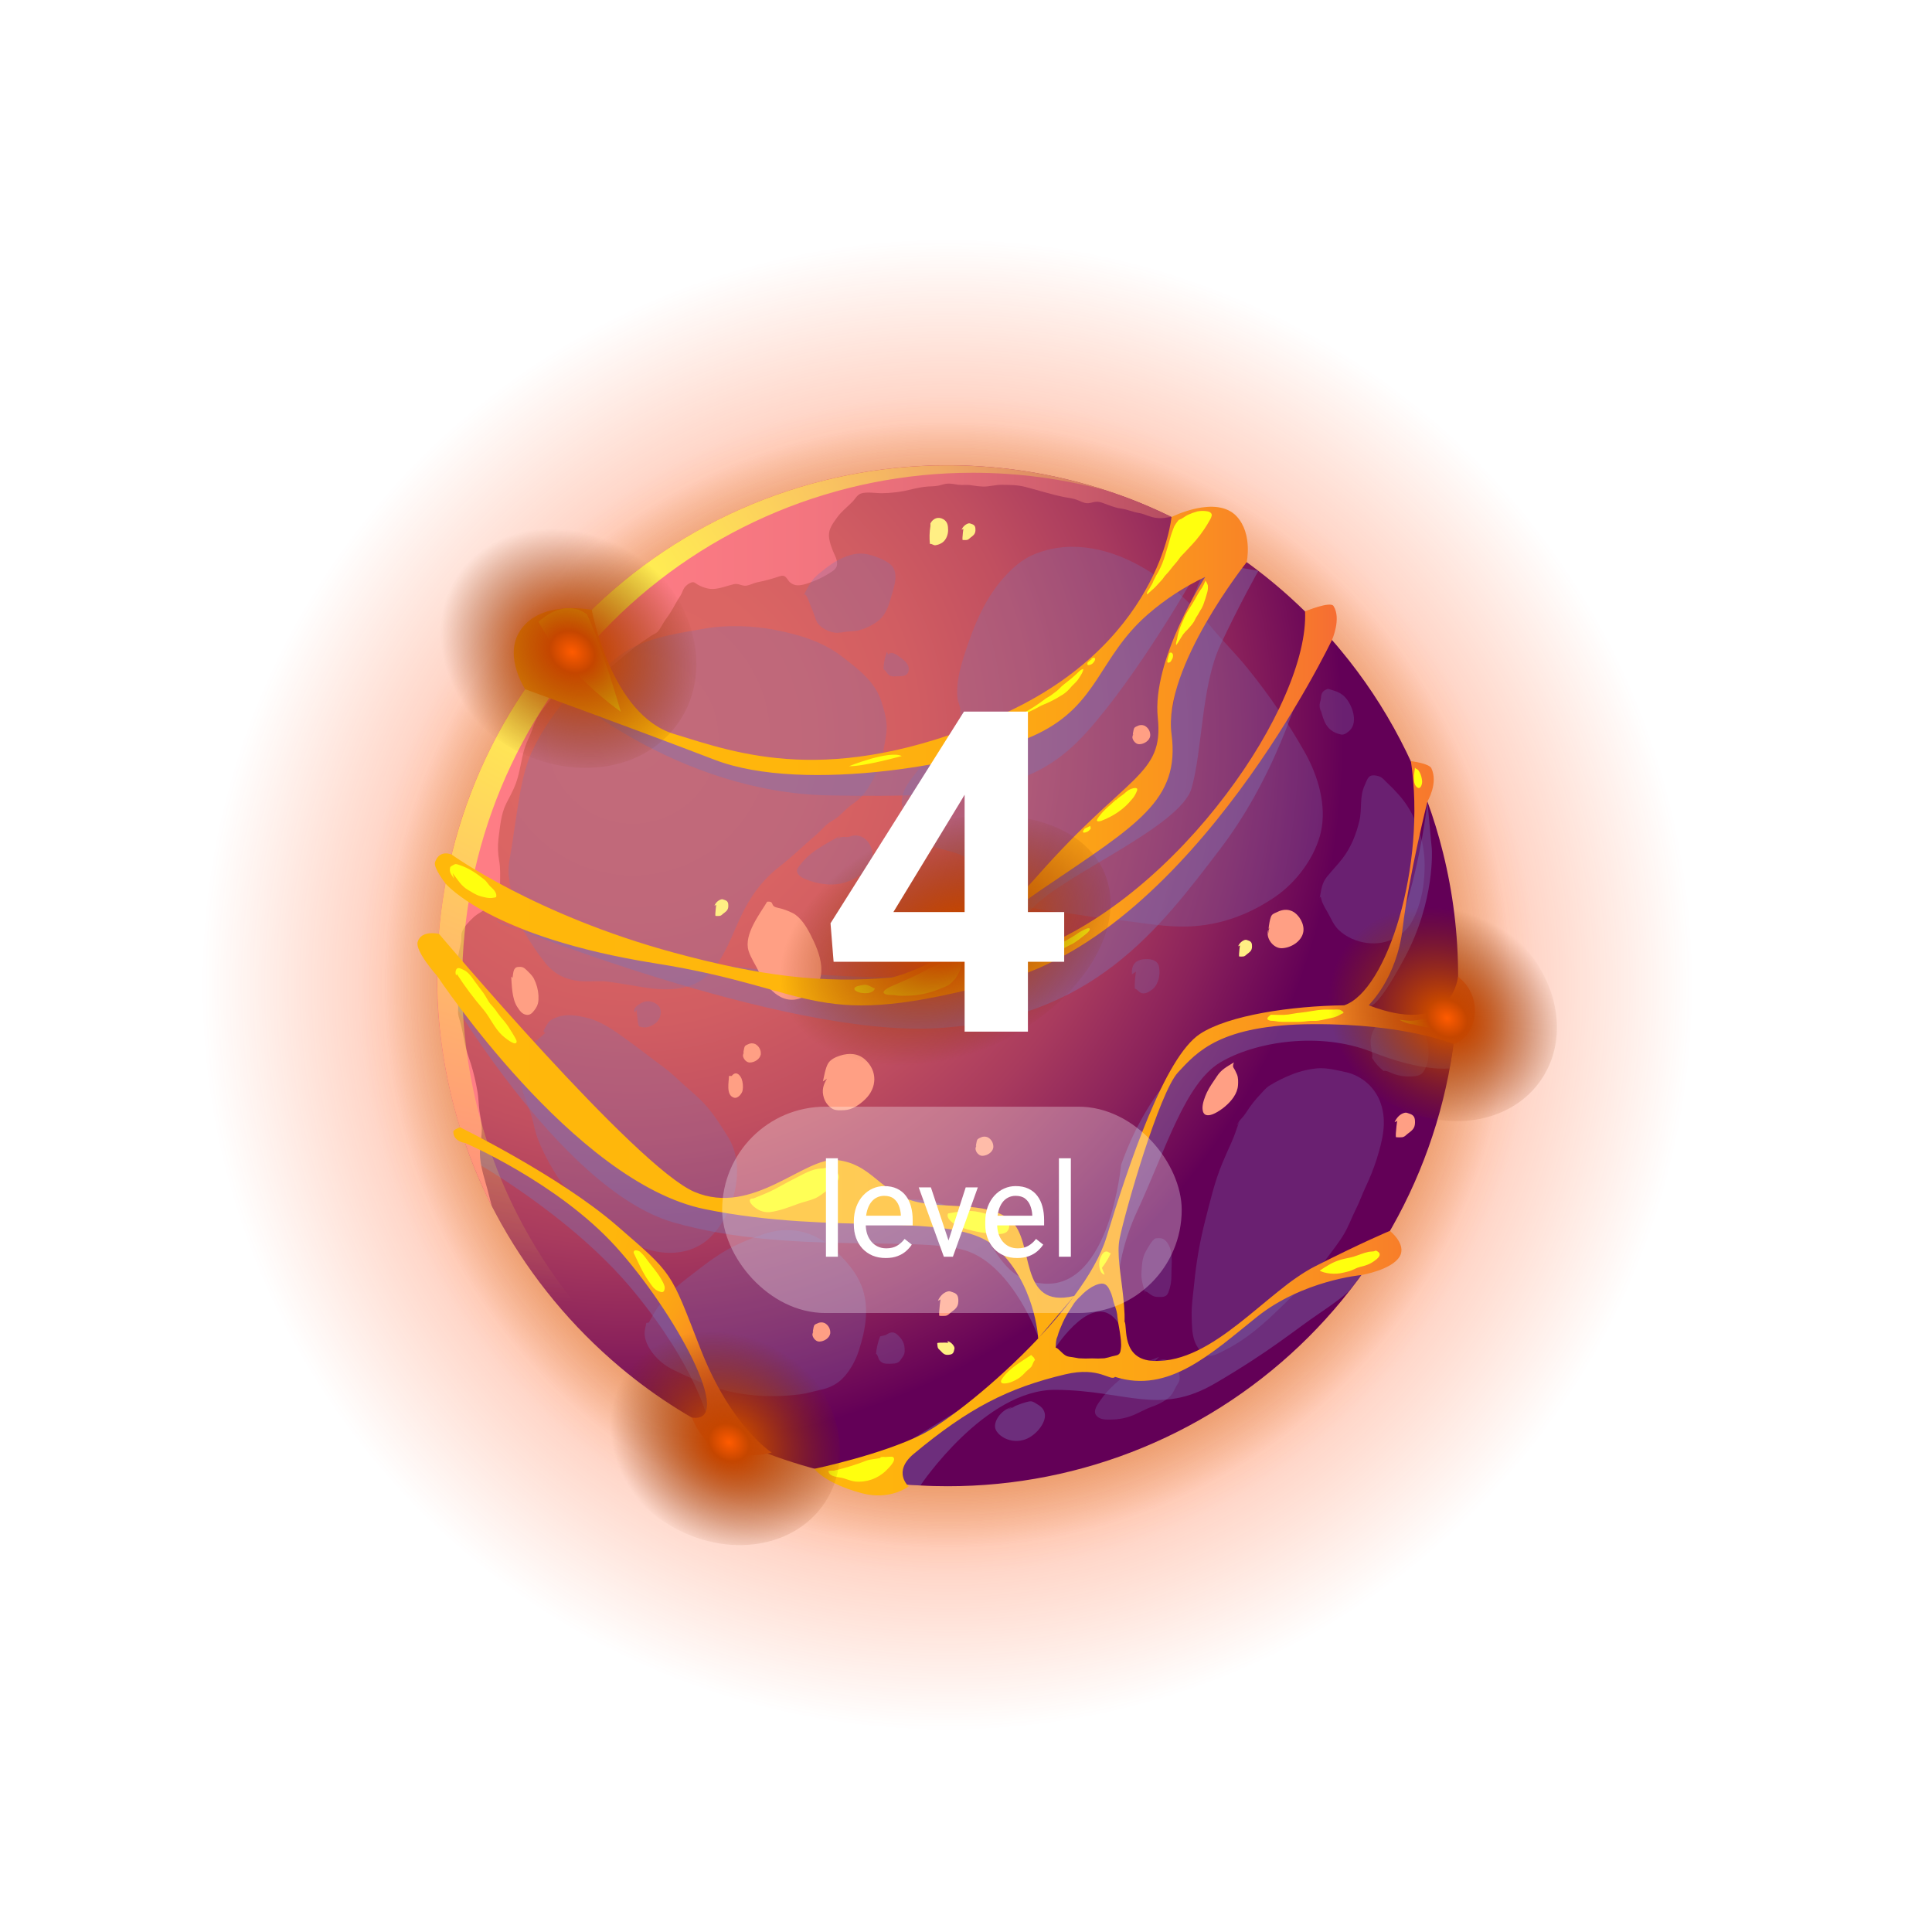 <svg width="206" height="206" viewBox="0 0 206 206" fill="none" xmlns="http://www.w3.org/2000/svg">
<g clip-path="url(#clip0_1_3449)">
<path style="mix-blend-mode:screen" d="M181.13 105C181.13 60.747 145.255 24.872 101.002 24.872C56.748 24.872 20.874 60.747 20.874 105C20.874 149.253 56.748 185.128 101.002 185.128C145.255 185.128 181.13 149.253 181.13 105Z" fill="url(#paint0_radial_1_3449)"/>
<path style="mix-blend-mode:screen" d="M145.5 149.5C170.077 124.923 170.077 85.077 145.5 60.5C120.923 35.923 81.077 35.923 56.5 60.5C31.923 85.077 31.923 124.923 56.5 149.5C81.077 174.077 120.923 174.077 145.5 149.5Z" fill="url(#paint1_radial_1_3449)"/>
<path style="mix-blend-mode:screen" d="M143.466 147.465C166.918 124.012 166.918 85.988 143.466 62.535C120.013 39.082 81.989 39.082 58.536 62.535C35.083 85.988 35.083 124.012 58.536 147.465C81.989 170.918 120.013 170.918 143.466 147.465Z" fill="url(#paint2_radial_1_3449)"/>
<path fill-rule="evenodd" clip-rule="evenodd" d="M155.47 104.045C155.476 111.195 154.073 118.276 151.339 124.882C148.605 131.489 144.596 137.491 139.539 142.547C134.483 147.602 128.48 151.61 121.873 154.342C115.266 157.075 108.185 158.477 101.035 158.469C100.07 158.469 99.093 158.446 98.139 158.388H98.128C96.703 158.32 95.29 158.182 93.9 158.008C83.653 156.667 74.004 152.417 66.097 145.762C60.997 141.469 56.712 136.291 53.447 130.478C53.114 129.881 52.791 129.272 52.471 128.662C52.471 128.64 52.46 128.629 52.447 128.605C52.115 127.951 51.809 127.295 51.505 126.63H51.494C50.542 124.541 49.728 122.392 49.058 120.196C48.549 118.595 48.123 116.969 47.782 115.325C47.773 115.311 47.769 115.295 47.771 115.279C47.528 114.117 47.322 112.946 47.161 111.769C46.791 109.212 46.606 106.632 46.609 104.048C46.609 102.544 46.667 101.038 46.805 99.569C46.874 98.626 46.978 97.696 47.104 96.764C47.792 91.509 49.259 86.386 51.458 81.564C55.782 72.042 62.757 63.966 71.548 58.3C80.339 52.634 90.575 49.618 101.033 49.613C101.608 49.613 102.182 49.624 102.745 49.637C103.353 49.659 103.963 49.682 104.572 49.728C107.65 49.928 110.706 50.389 113.706 51.106C115.429 51.521 117.118 52.003 118.773 52.577C119.89 52.957 121.006 53.375 122.093 53.841C122.908 54.186 123.701 54.543 124.486 54.921C124.623 54.99 124.762 55.047 124.899 55.117C130.154 57.686 134.96 61.084 139.135 65.181C139.732 65.755 140.306 66.352 140.88 66.962C141.26 67.375 141.638 67.801 142.007 68.225C142.645 68.938 143.248 69.685 143.845 70.432C148.6 76.476 152.015 83.463 153.864 90.928C154.931 95.219 155.471 99.624 155.47 104.045Z" fill="url(#paint3_radial_1_3449)"/>
<g style="mix-blend-mode:multiply" opacity="0.4">
<path fill-rule="evenodd" clip-rule="evenodd" d="M46.604 104.045C46.604 104.045 59.439 126.82 71.848 130.352C84.257 133.884 98.426 131.639 103.27 133.444C108.113 135.248 110.747 142.648 110.747 142.648L112.552 143.682C112.552 143.682 116.692 137.254 119.227 141.051C119.227 141.051 118.217 135.669 121.263 129.117C124.308 122.565 126.344 115.527 130.116 113.278C133.887 111.028 140.792 109.983 146.264 112.161C151.737 114.339 154.572 113.916 154.572 113.916L154.98 111.338L155.39 109.064C155.39 109.064 150.152 109.897 145.939 107.203C145.939 107.203 146.516 108.209 149.781 102.113C153.045 96.017 152.668 90.518 152.668 90.518L152.199 85.454C152.199 85.454 150.444 103.019 143.038 108.117C143.038 108.117 126.521 104.698 119.537 124.194C119.537 124.194 118.342 137.233 111.421 136.871C104.5 136.509 106.895 127.981 96.88 127.893C86.866 127.806 80.79 131.923 70.875 126.269C60.959 120.615 46.604 104.045 46.604 104.045Z" fill="#7D72B3"/>
</g>
<g style="mix-blend-mode:multiply" opacity="0.4">
<path fill-rule="evenodd" clip-rule="evenodd" d="M98.138 158.387C98.138 158.387 104.998 148.135 112.554 148.191C120.109 148.247 123.586 150.988 129.537 147.514C135.488 144.041 137.96 141.87 140.705 140.016C143.449 138.162 143.911 137.573 143.911 137.573L145.149 135.936C145.149 135.936 140.977 133.912 137.3 136.886C133.623 139.86 126.978 146.591 121.695 146.557C116.413 146.524 116.678 143.488 110.749 145.868C104.821 148.248 92.338 156.662 92.338 156.662C92.338 156.662 94.599 158.314 98.138 158.387Z" fill="#7D72B3"/>
</g>
<g style="mix-blend-mode:multiply" opacity="0.4">
<path fill-rule="evenodd" clip-rule="evenodd" d="M49.601 121.873L50.255 123.669C50.255 123.669 60.867 129.527 67.57 137.683C74.272 145.839 75.464 151.362 75.464 151.362C75.464 151.362 76.656 146.503 70.88 137.362C65.105 128.222 52.67 123.213 49.601 121.873Z" fill="#7D72B3"/>
</g>
<path fill-rule="evenodd" clip-rule="evenodd" d="M124.904 55.117C124.724 55.133 124.545 55.158 124.367 55.192C123.8 55.297 123.216 55.258 122.668 55.079C122.234 54.956 121.921 54.778 121.458 54.701C120.798 54.597 120.182 54.315 119.523 54.222C118.824 54.128 118.221 53.855 117.559 53.619C117.041 53.429 116.762 53.496 116.267 53.619C115.772 53.742 115.417 53.543 114.973 53.354C114.472 53.137 113.973 53.099 113.443 52.995C112.065 52.713 110.696 52.268 109.327 51.919C108.477 51.702 107.693 51.702 106.825 51.692C106.146 51.684 105.531 51.882 104.852 51.882C104.418 51.867 103.985 51.819 103.558 51.74C103.095 51.655 102.623 51.749 102.16 51.684C101.471 51.579 101.103 51.475 100.405 51.692C99.885 51.863 99.48 51.843 98.96 51.872C98.354 51.925 97.754 52.029 97.167 52.183C96.126 52.445 95.057 52.582 93.984 52.59C93.346 52.59 92.398 52.41 91.785 52.627C91.388 52.769 91.19 53.193 90.916 53.477C90.388 54.025 89.735 54.516 89.292 55.13C88.848 55.744 88.347 56.376 88.386 57.15C88.424 57.82 88.735 58.603 89.024 59.224C89.325 59.875 89.429 60.47 88.759 60.904C87.906 61.488 86.97 61.94 85.983 62.246C85.345 62.434 84.766 62.547 84.228 62.086C84.03 61.917 83.909 61.585 83.662 61.448C83.414 61.311 83.143 61.448 82.864 61.532C82.199 61.752 81.521 61.932 80.835 62.07C80.409 62.137 80.037 62.364 79.625 62.439C79.126 62.533 78.767 62.164 78.247 62.287C77.521 62.458 76.793 62.766 76.039 62.798C75.499 62.826 74.82 62.59 74.367 62.319C74.102 62.167 74.036 62.017 73.728 62.102C73.433 62.211 73.174 62.4 72.982 62.649C72.803 62.904 72.736 63.235 72.558 63.5C72.368 63.791 72.189 64.076 72.018 64.387C71.706 64.984 71.346 65.555 70.943 66.095C70.659 66.473 70.464 66.982 70.145 67.332C69.986 67.522 69.635 67.651 69.427 67.794C68.861 68.192 68.266 68.551 67.719 68.975C66.661 69.806 65.66 70.722 64.584 71.528C63.762 72.142 62.61 72.501 61.675 72.887C61.09 73.123 60.487 73.294 59.901 73.538C59.711 73.615 59.362 73.697 59.202 73.841C58.995 74.02 58.883 74.35 58.692 74.596C58.183 75.219 57.644 75.842 57.256 76.56C57.037 76.972 56.86 77.406 56.726 77.853C56.519 78.468 56.189 79.034 55.981 79.647C55.557 80.931 55.471 82.271 54.998 83.546C54.726 84.293 54.328 84.972 53.989 85.652C53.403 86.804 53.319 88.173 53.148 89.447C53.06 90.224 53.086 91.01 53.224 91.78C53.366 92.563 53.328 93.375 53.319 94.173C53.309 95.022 52.771 95.853 52.232 96.496C51.742 97.091 50.996 97.317 50.448 97.846C49.986 98.299 49.429 98.817 49.231 99.46C49.145 99.743 49.221 100.065 49.174 100.366C49.051 101.036 48.882 101.67 48.786 102.349C48.694 103.174 48.653 104.003 48.665 104.832C48.665 105.256 48.636 105.692 48.655 106.116C48.674 106.541 48.824 106.899 48.853 107.306C48.872 107.589 48.815 107.873 48.853 108.155C48.909 108.474 49.032 108.808 49.108 109.112C49.296 109.867 49.438 110.604 49.587 111.359C49.718 112.057 49.992 112.747 50.209 113.433C50.498 114.364 50.726 115.314 50.889 116.276C51.031 116.992 51.021 117.739 51.125 118.466C51.209 119.05 51.342 119.645 51.37 120.231C51.399 121.118 51.182 122.006 51.173 122.903C51.163 124.414 51.768 125.925 52.117 127.378C52.221 127.783 52.325 128.2 52.436 128.605C48.242 120.304 46.245 111.068 46.634 101.776C47.024 92.484 49.787 83.447 54.66 75.526C59.533 67.605 66.355 61.065 74.473 56.529C82.592 51.992 91.737 49.612 101.037 49.613C102.227 49.613 103.398 49.65 104.568 49.726C111.635 50.17 118.545 52.002 124.904 55.117Z" fill="url(#paint4_linear_1_3449)"/>
<g style="mix-blend-mode:multiply" opacity="0.4">
<path fill-rule="evenodd" clip-rule="evenodd" d="M59.917 73.539C59.917 73.539 72.17 84.494 88.335 84.809C104.5 85.123 110.511 84.035 115.884 78.049C121.258 72.063 127.052 61.919 127.052 61.919C127.052 61.919 120.147 65.246 115.371 71.749C110.594 78.251 88.032 89.328 59.917 73.539Z" fill="#7D72B3"/>
</g>
<g opacity="0.7">
<g style="mix-blend-mode:multiply" opacity="0.4">
<path fill-rule="evenodd" clip-rule="evenodd" d="M60.894 73.852C59.291 75.75 57.893 77.68 56.815 79.932C55.857 81.929 55.506 84.155 55.16 86.313C54.956 87.59 54.774 88.885 54.581 90.171C54.41 91.31 54.08 92.513 54.276 93.666C54.544 95.23 54.624 96.955 55.374 98.381C56.137 99.868 57.041 101.279 58.072 102.594C59.114 103.915 60.372 104.509 62.06 104.627C62.973 104.691 63.881 104.55 64.796 104.67C66.063 104.837 67.333 105.069 68.597 105.271C71.141 105.68 74 105.699 75.829 103.612C77.312 101.919 78.014 99.809 78.959 97.794C79.964 95.646 81.231 93.866 83.107 92.408C84.492 91.335 85.706 90.129 87.037 88.998C87.639 88.484 88.005 87.929 88.691 87.545C89.377 87.16 89.726 86.747 90.315 86.208C90.843 85.721 91.486 85.393 91.957 84.837C92.707 83.954 93.308 82.763 93.712 81.69C94.134 80.562 94.34 79.365 94.509 78.18C94.669 77.018 94.323 75.852 93.962 74.745C93.273 72.637 91.475 71.315 89.782 70.007C87.686 68.389 85.218 67.671 82.638 67.163C80.293 66.702 77.469 66.608 75.112 67.026C72.619 67.467 70.056 67.824 67.734 68.904C66.036 69.694 65.01 70.79 63.64 71.951C62.943 72.543 62.097 72.95 61.467 73.617C60.594 74.544 59.777 75.546 60.894 73.852Z" fill="#7D72B3"/>
</g>
<g style="mix-blend-mode:multiply" opacity="0.4">
<path fill-rule="evenodd" clip-rule="evenodd" d="M85.566 63.691C85.904 63.101 86.289 62.256 86.758 61.697C87.028 61.411 87.323 61.149 87.638 60.914C88.548 60.151 89.543 59.505 90.698 59.173C91.341 58.989 92.021 58.976 92.67 59.136C93.318 59.296 94.492 59.746 94.99 60.22C95.915 61.102 95.309 62.613 95.027 63.632C94.744 64.652 94.424 65.651 93.497 66.306C92.88 66.746 92.186 67.063 91.45 67.241C91.048 67.332 90.641 67.305 90.234 67.355C89.911 67.415 89.585 67.457 89.258 67.477C88.506 67.477 87.362 66.94 87.046 66.201C86.887 65.817 86.788 65.418 86.614 65.03C86.482 64.738 86.378 64.427 86.255 64.132C86.024 63.573 85.818 63.032 85.566 63.691Z" fill="#7D72B3"/>
</g>
<g style="mix-blend-mode:multiply" opacity="0.4">
<path fill-rule="evenodd" clip-rule="evenodd" d="M94.564 69.498C94.342 70.091 94.219 70.716 94.198 71.349C94.477 71.508 94.575 71.858 94.849 72.019C95.124 72.18 95.43 72.112 95.73 72.11C96.275 72.11 96.802 72.11 96.894 71.445C96.974 70.858 96.456 70.43 96.015 70.111C95.696 69.881 95.069 69.345 94.709 69.792L94.564 69.498Z" fill="#7D72B3"/>
</g>
<g style="mix-blend-mode:multiply" opacity="0.4">
<path fill-rule="evenodd" clip-rule="evenodd" d="M102.113 78.349C101.406 78.853 100.643 79.306 99.969 79.844C99.112 80.523 98.44 81.39 97.775 82.249C96.948 83.32 95.975 84.44 96.18 85.881C96.384 87.321 96.864 88.481 97.954 89.435C99.214 90.539 101.162 90.533 102.63 91.248C103.884 91.859 104.685 93.122 105.313 94.323C106.27 96.147 108.27 96.471 110.099 96.816C111.288 97.039 112.465 97.21 113.665 97.356C115.278 97.553 116.874 97.862 118.49 98.017C121.452 98.302 124.441 98.985 127.424 98.746C130.589 98.492 133.458 97.364 136.062 95.555C138.281 94.011 140.264 91.329 140.848 88.673C141.462 85.881 140.545 82.77 139.193 80.333C137.418 77.179 135.383 74.179 133.108 71.364C131.861 69.796 130.414 68.398 129.139 66.847C128.055 65.518 126.857 64.286 125.557 63.165C122.603 60.624 118.933 58.526 114.962 58.317C113.441 58.23 111.919 58.466 110.495 59.009C109.249 59.488 108.348 60.207 107.422 61.16C105.072 63.578 103.844 66.658 102.826 69.818C102.36 71.267 101.925 72.905 102.095 74.445C102.148 74.915 102.398 75.289 102.392 75.735C102.392 76.152 102.392 76.57 102.392 76.988C102.417 77.203 102.395 77.42 102.328 77.626C102.194 77.958 101.858 78.309 102.113 78.349Z" fill="#7D72B3"/>
</g>
<g style="mix-blend-mode:multiply" opacity="0.4">
<path fill-rule="evenodd" clip-rule="evenodd" d="M89.63 89.088C88.095 89.983 86.52 90.683 85.394 92.119C85.195 92.375 84.898 92.66 85.001 93.005C85.118 93.385 85.546 93.6 85.876 93.737C87.015 94.216 88.408 94.461 89.63 94.216C90.727 93.999 92.171 93.258 92.765 92.261C93.515 91.003 92.667 88.98 91.078 89.08C90.841 89.096 90.659 89.211 90.427 89.24C90.239 89.262 90.037 89.225 89.845 89.24C89.689 89.245 89.536 89.289 89.4 89.367C89.209 89.439 88.957 89.658 89.63 89.088Z" fill="#7D72B3"/>
</g>
<g style="mix-blend-mode:multiply" opacity="0.4">
<path fill-rule="evenodd" clip-rule="evenodd" d="M58.14 110.131C57.516 110.697 56.894 111.131 56.535 111.886C56.205 112.565 55.958 113.283 55.801 114.022C55.661 114.681 55.482 115.384 55.642 116.058C55.791 116.661 56.075 117.26 56.28 117.851C56.558 118.597 56.787 119.361 56.964 120.137C57.17 121.125 57.535 121.967 57.976 122.875C58.41 123.762 58.894 124.624 59.427 125.456C59.976 126.321 60.613 127 61.321 127.739C63.802 130.324 66.835 133.061 70.535 133.527C72.404 133.762 74.352 133.282 75.718 131.941C77.211 130.477 78.164 128.368 78.481 126.311C78.753 124.556 78.574 122.747 77.626 121.225C76.872 120.011 76.047 118.706 75.074 117.655C74.415 116.945 73.655 116.335 72.939 115.687C72.223 115.04 71.543 114.363 70.764 113.794C69.399 112.795 68.079 111.744 66.704 110.762C65.46 109.866 64.116 108.891 62.596 108.529C61.548 108.277 60.399 108.068 59.364 108.471C58.92 108.645 58.579 108.79 58.354 109.2C58.242 109.4 57.98 109.744 57.964 109.973C57.928 109.968 57.888 109.977 58.14 110.131Z" fill="#7D72B3"/>
</g>
<g style="mix-blend-mode:multiply" opacity="0.4">
<path fill-rule="evenodd" clip-rule="evenodd" d="M67.861 107.662C67.912 108.099 67.962 108.538 68.013 108.975C68.043 109.117 68.075 109.261 68.105 109.403C68.191 109.494 68.52 109.532 68.635 109.546C69.079 109.597 69.559 109.36 69.911 109.088C70.443 108.675 70.682 107.712 70.191 107.22C70.005 107.031 69.773 106.893 69.519 106.819C69.264 106.746 68.995 106.739 68.737 106.799C68.451 106.856 67.241 107.495 67.721 107.952L67.861 107.662Z" fill="#7D72B3"/>
</g>
<g style="mix-blend-mode:multiply" opacity="0.4">
<path fill-rule="evenodd" clip-rule="evenodd" d="M140.715 95.765C140.904 94.79 140.925 94.169 141.523 93.439C142.045 92.8 142.616 92.215 143.119 91.567C144.036 90.377 144.604 88.973 144.947 87.515C145.25 86.227 144.934 84.975 145.51 83.732C145.648 83.437 145.809 82.875 146.12 82.733C146.407 82.603 146.986 82.713 147.246 82.867C147.506 83.022 147.779 83.365 148.001 83.561C148.387 83.92 148.755 84.299 149.102 84.696C150.916 86.671 151.918 89.616 151.905 92.277C151.895 93.837 151.728 95.283 151.209 96.744C151.015 97.326 150.764 97.888 150.458 98.419C150.064 99.086 149.575 99.487 148.929 99.9C147.05 101.101 144.32 100.653 142.75 99.168C142.168 98.617 141.9 97.861 141.52 97.215C141.222 96.707 140.941 96.246 140.834 95.642C140.793 95.637 140.753 95.627 140.715 95.765Z" fill="#7D72B3"/>
</g>
<g style="mix-blend-mode:multiply" opacity="0.4">
<path fill-rule="evenodd" clip-rule="evenodd" d="M140.713 75.301C141.032 76.364 141.18 77.52 142.268 78.069C142.52 78.195 142.789 78.283 143.066 78.328C143.34 78.34 143.545 78.184 143.755 78.026C144.898 77.187 144.234 75.261 143.468 74.392C143.015 73.88 142.492 73.712 141.863 73.525C141.576 73.441 141.646 73.417 141.402 73.525C141.235 73.585 141.093 73.697 140.995 73.845C140.902 74.026 140.852 74.227 140.85 74.432C140.83 74.592 140.794 74.749 140.74 74.901C140.659 75.231 140.699 75.58 140.853 75.883L140.713 75.301Z" fill="#7D72B3"/>
</g>
<g style="mix-blend-mode:multiply" opacity="0.4">
<path fill-rule="evenodd" clip-rule="evenodd" d="M132.152 119.564C131.871 120.286 131.651 121.041 131.332 121.746C130.993 122.496 130.655 123.254 130.336 124.013C129.499 126.017 129.03 128.098 128.489 130.191C127.93 132.395 127.541 134.639 127.327 136.903C127.211 138.067 127.03 139.189 127.062 140.366C127.086 141.201 127.082 142.222 127.381 143.018C127.565 143.512 128.029 144.267 128.546 144.49C129.221 144.781 130.075 144.216 130.642 143.935C132.863 142.836 134.749 141.166 136.512 139.446C138.248 137.753 140.012 136.148 141.458 134.181C142.112 133.284 142.839 132.4 143.388 131.434C143.846 130.626 144.159 129.746 144.577 128.918C144.968 128.142 145.252 127.322 145.62 126.536C146.078 125.582 146.469 124.597 146.791 123.589C147.386 121.659 147.908 119.688 147.236 117.686C146.958 116.85 146.467 116.1 145.813 115.509C145.158 114.919 144.362 114.508 143.501 114.316C142.552 114.112 141.485 113.838 140.508 113.906C139.521 113.995 138.553 114.232 137.637 114.61C136.85 114.925 136.092 115.306 135.37 115.749C134.971 115.998 134.701 116.344 134.385 116.684C133.839 117.252 133.351 117.873 132.927 118.538C132.737 118.836 132.518 119.115 132.273 119.369C131.903 119.778 131.748 120.382 132.152 119.564Z" fill="#7D72B3"/>
</g>
<g style="mix-blend-mode:multiply" opacity="0.4">
<path fill-rule="evenodd" clip-rule="evenodd" d="M123.588 144.677C122.437 145.111 121.479 145.531 120.497 146.26C119.319 147.134 118.223 148.031 117.381 149.237C117.073 149.679 116.457 150.437 116.918 150.958C117.32 151.411 117.969 151.372 118.513 151.36C119.31 151.351 120.098 151.192 120.836 150.893C121.521 150.606 122.14 150.229 122.847 149.985C123.525 149.752 124.442 149.302 124.905 148.718C125.165 148.387 125.316 147.93 125.556 147.574C125.65 147.452 125.718 147.311 125.755 147.161C125.792 147.011 125.797 146.854 125.771 146.702C125.702 146.223 125.486 145.777 125.154 145.425C124.871 145.167 124.332 144.909 123.954 144.956C123.734 144.986 123.52 145.044 123.316 145.129C122.853 145.327 122.48 145.896 123.588 144.677Z" fill="#7D72B3"/>
</g>
<g style="mix-blend-mode:multiply" opacity="0.4">
<path fill-rule="evenodd" clip-rule="evenodd" d="M122.141 137.995C121.905 137.129 121.638 136.446 121.715 135.576C121.782 134.79 121.772 134.124 122.185 133.413C122.359 133.113 122.863 132.165 123.202 132.046C123.391 132.013 123.585 132.009 123.776 132.034C124.363 132.111 124.716 132.832 124.837 133.362C125.024 134.175 124.894 135.133 124.901 135.965C124.918 136.6 124.805 137.232 124.57 137.823C124.373 138.314 123.98 138.301 123.482 138.287C122.985 138.272 122.792 138.127 122.431 137.845C122.299 137.741 122.112 137.703 121.984 137.599C121.823 137.457 121.877 137.263 122.141 137.995Z" fill="#7D72B3"/>
</g>
<g style="mix-blend-mode:multiply" opacity="0.4">
<path fill-rule="evenodd" clip-rule="evenodd" d="M121.122 103.599C121.021 104.2 120.979 104.808 120.996 105.417C121.216 105.417 121.445 105.823 121.731 105.895C122.133 105.996 122.551 105.747 122.862 105.496C123.548 104.949 123.736 103.911 123.583 103.091C123.43 102.27 122.508 102.207 121.844 102.293C121.58 102.324 121.328 102.423 121.114 102.58C120.71 102.937 120.675 103.37 120.686 103.893L121.122 103.599Z" fill="#7D72B3"/>
</g>
<g style="mix-blend-mode:multiply" opacity="0.4">
<path fill-rule="evenodd" clip-rule="evenodd" d="M69.167 141.043C69.537 140.405 69.858 139.706 70.334 139.14C70.877 138.478 71.463 137.853 72.088 137.268C72.851 136.573 73.735 135.931 74.552 135.299C75.309 134.712 76.085 134.141 76.897 133.632C78.315 132.744 79.778 132.158 81.351 131.614C82.621 131.152 83.993 131.042 85.321 131.295C86.691 131.576 88.022 132.348 89.03 133.3C89.997 134.216 91.013 135.328 91.608 136.533C92.826 138.993 92.355 141.66 91.522 144.159C91.15 145.276 90.375 146.609 89.44 147.334C88.901 147.738 88.28 148.019 87.621 148.158C86.883 148.318 86.043 148.576 85.297 148.672C82.017 149.087 78.653 148.849 75.538 147.702C74.304 147.249 73.095 146.692 71.913 146.118C70.988 145.695 70.182 145.051 69.566 144.242C69.103 143.618 68.708 142.876 68.732 142.083C68.743 141.727 68.862 141.408 68.907 141.064C69.055 141.06 69.185 140.965 69.167 141.043Z" fill="#7D72B3"/>
</g>
<g style="mix-blend-mode:multiply" opacity="0.4">
<path fill-rule="evenodd" clip-rule="evenodd" d="M93.841 142.492C93.613 143.087 93.466 143.709 93.406 144.343C93.627 144.471 93.615 144.836 93.78 145.039C93.858 145.145 93.959 145.233 94.075 145.295C94.19 145.358 94.319 145.393 94.451 145.399C94.759 145.424 95.069 145.419 95.376 145.385C95.826 145.315 95.925 145.149 96.158 144.817C96.419 144.445 96.488 144.284 96.456 143.791C96.444 143.442 96.334 143.104 96.137 142.816C95.981 142.599 95.797 142.403 95.591 142.232C95.162 141.923 94.84 142.098 94.428 142.349L93.841 142.492Z" fill="#7D72B3"/>
</g>
<g style="mix-blend-mode:multiply" opacity="0.4">
<path fill-rule="evenodd" clip-rule="evenodd" d="M147.533 114.196C147.039 113.811 146.619 113.34 146.293 112.804C146.339 112.588 146.33 112.363 146.268 112.15C146.187 111.592 146.083 111.137 146.198 110.571C146.342 109.924 146.686 109.338 147.181 108.897C147.676 108.456 148.297 108.181 148.956 108.112C149.837 108.012 151.118 108.725 151.582 109.44C152.075 110.198 152.276 111.217 152.316 112.101C152.35 112.835 152.185 113.709 151.742 114.32C151.434 114.746 150.812 114.762 150.323 114.778C149.758 114.794 149.194 114.708 148.659 114.524C148.254 114.389 147.804 114.094 147.533 114.196Z" fill="#7D72B3"/>
</g>
</g>
<path style="mix-blend-mode:screen" fill-rule="evenodd" clip-rule="evenodd" d="M68.761 146.555C63.101 141.817 58.459 135.981 55.117 129.399C52.986 125.196 51.415 120.732 50.445 116.121C50.436 116.106 50.432 116.089 50.435 116.073C49.664 112.378 49.275 108.613 49.273 104.838C49.274 90.402 55.009 76.558 65.217 66.351C75.424 56.143 89.269 50.408 103.704 50.407C104.893 50.407 106.064 50.446 107.235 50.521C110.862 50.755 114.456 51.353 117.964 52.304C113.623 50.886 109.12 50.021 104.562 49.733C103.393 49.656 102.222 49.619 101.032 49.619C93.884 49.617 86.806 51.023 80.202 53.757C73.598 56.491 67.597 60.5 62.543 65.554C57.489 70.609 53.48 76.609 50.746 83.213C48.012 89.817 46.606 96.896 46.609 104.043C46.61 107.818 46.998 111.583 47.769 115.278C47.767 115.295 47.77 115.312 47.779 115.326C48.749 119.939 50.321 124.405 52.453 128.61C55.909 135.416 60.753 141.422 66.673 146.241C72.592 151.061 79.456 154.586 86.822 156.59C80.215 154.432 74.084 151.025 68.761 146.555Z" fill="url(#paint5_radial_1_3449)"/>
<g style="mix-blend-mode:multiply" opacity="0.4">
<path fill-rule="evenodd" clip-rule="evenodd" d="M52.923 98.187C52.923 98.187 83.395 110.62 99.938 109.627C116.481 108.633 123.516 99.157 130.118 90.505C136.72 81.854 139.199 71.448 139.199 71.448C139.199 71.448 126.672 95.619 111.12 102.02L102.186 103.829C102.186 103.829 106.844 100.352 110.097 96.822C113.35 93.291 125.892 88.154 127.058 84.028C128.224 79.903 128.09 73.12 130.12 68.784C132.149 64.448 134.174 60.866 134.174 60.866L128.795 59.936L126.27 65.865C126.27 65.865 125.562 75.727 123.631 81.075C121.701 86.423 102.833 101.064 98.58 103.516C94.327 105.968 56.756 100.791 52.923 98.187Z" fill="#7D72B3"/>
</g>
<g style="mix-blend-mode:soft-light">
<g style="mix-blend-mode:multiply" opacity="0.4">
<path fill-rule="evenodd" clip-rule="evenodd" d="M107.293 150.311C107.408 150.268 109.367 149.376 109.943 149.418C110.182 149.435 110.433 149.63 110.613 149.737C111.138 150.031 111.476 150.468 111.411 151.079C111.326 151.953 110.37 153.095 109.322 153.472C108.024 153.95 106.655 153.347 106.194 152.491C105.732 151.634 106.913 150.026 108.218 149.997L107.293 150.311Z" fill="#7D72B3"/>
</g>
<path fill-rule="evenodd" clip-rule="evenodd" d="M81.791 96.153C81.073 97.38 79.272 99.628 79.816 101.384C80.05 102.136 80.585 102.917 80.922 103.627C81.842 105.575 83.696 107.531 86.001 106.122C88.588 104.541 87.464 101.655 86.37 99.557C85.963 98.776 85.366 97.812 84.554 97.372C84.03 97.106 83.474 96.909 82.9 96.784C82.038 96.614 82.649 96.06 81.791 96.146V96.153Z" fill="#FF9F84"/>
<path fill-rule="evenodd" clip-rule="evenodd" d="M99.205 56.097C99.104 56.725 99.085 57.364 99.151 57.997C99.354 57.957 99.504 58.142 99.714 58.139C99.991 58.105 100.255 58.005 100.483 57.845C100.887 57.569 101.094 57 101.093 56.532C101.091 56.065 101.045 55.632 100.585 55.364C100.037 55.045 99.489 55.273 99.205 55.806V56.097Z" fill="#FFEF84"/>
<path fill-rule="evenodd" clip-rule="evenodd" d="M87.743 115.308C87.846 114.906 88.004 113.811 88.334 113.331C88.606 112.934 89.108 112.711 89.544 112.567C90.501 112.248 91.481 112.291 92.242 112.977C93.575 114.18 93.529 115.976 92.254 117.208C91.677 117.768 90.882 118.334 90.053 118.368C89.644 118.384 89.107 118.432 88.756 118.224C88.322 117.956 87.999 117.542 87.845 117.056C87.609 116.283 87.755 115.696 88.178 115.018L87.743 115.308Z" fill="#FF9F84"/>
<path fill-rule="evenodd" clip-rule="evenodd" d="M77.727 114.725C77.727 115.331 77.375 116.756 78.248 117.037C78.669 117.174 79.115 116.613 79.184 116.255C79.253 115.84 79.214 115.414 79.072 115.017C78.859 114.527 78.434 114.186 78.018 114.725H77.727Z" fill="#FF9F84"/>
<path fill-rule="evenodd" clip-rule="evenodd" d="M54.507 104.13C54.581 105.087 54.577 106.491 55.159 107.373C55.402 107.74 55.638 108.118 56.103 108.2C56.51 108.271 56.742 108.027 56.975 107.721C57.383 107.188 57.439 106.823 57.415 106.154C57.38 105.533 57.217 104.925 56.936 104.369C56.742 103.981 56.408 103.696 56.099 103.393C55.821 103.121 55.62 103.061 55.224 103.102C54.698 103.158 54.733 103.792 54.647 104.267L54.507 104.13Z" fill="#FF9F84"/>
<path fill-rule="evenodd" clip-rule="evenodd" d="M135.196 99.635C135.21 99.545 135.319 97.934 135.617 97.572C135.743 97.412 136.034 97.318 136.206 97.234C136.712 96.985 137.259 96.915 137.779 97.159C138.524 97.513 139.108 98.537 138.966 99.362C138.791 100.386 137.626 101.091 136.645 101.104C135.664 101.117 134.767 99.785 135.341 98.909L135.196 99.635Z" fill="#FF9F84"/>
<path fill-rule="evenodd" clip-rule="evenodd" d="M79.234 112.557C79.234 112.512 79.295 111.707 79.445 111.526C79.531 111.452 79.631 111.395 79.739 111.357C79.858 111.29 79.991 111.252 80.127 111.245C80.264 111.238 80.4 111.264 80.525 111.319C80.722 111.424 80.883 111.584 80.988 111.781C81.094 111.977 81.139 112.2 81.119 112.421C81.031 112.932 80.448 113.284 79.959 113.291C79.469 113.297 79.019 112.632 79.306 112.195L79.234 112.557Z" fill="#FF9F84"/>
<path fill-rule="evenodd" clip-rule="evenodd" d="M104.027 122.504C104.027 122.458 104.088 121.654 104.238 121.472C104.325 121.399 104.424 121.341 104.532 121.303C104.651 121.236 104.784 121.198 104.92 121.191C105.057 121.185 105.193 121.21 105.318 121.265C105.515 121.37 105.676 121.53 105.781 121.726C105.887 121.923 105.932 122.145 105.912 122.367C105.824 122.879 105.242 123.232 104.752 123.238C104.262 123.245 103.812 122.579 104.099 122.141L104.027 122.504Z" fill="#FF9F84"/>
<path fill-rule="evenodd" clip-rule="evenodd" d="M120.757 78.619C120.757 78.574 120.819 77.769 120.968 77.588C121.054 77.514 121.155 77.456 121.263 77.419C121.382 77.352 121.515 77.313 121.651 77.307C121.788 77.3 121.924 77.326 122.049 77.381C122.245 77.486 122.406 77.647 122.511 77.843C122.617 78.039 122.662 78.262 122.641 78.483C122.553 78.994 121.971 79.347 121.481 79.353C120.992 79.359 120.543 78.694 120.83 78.257L120.757 78.619Z" fill="#FF9F84"/>
<path fill-rule="evenodd" clip-rule="evenodd" d="M86.64 142.303C86.64 142.259 86.701 141.453 86.851 141.271C86.939 141.2 87.039 141.146 87.146 141.112C87.265 141.044 87.398 141.006 87.535 140.999C87.671 140.992 87.808 141.018 87.933 141.073C88.129 141.179 88.289 141.339 88.395 141.535C88.5 141.731 88.545 141.954 88.525 142.176C88.437 142.686 87.855 143.039 87.365 143.045C86.875 143.052 86.425 142.386 86.714 141.949L86.64 142.303Z" fill="#FF9F84"/>
<path fill-rule="evenodd" clip-rule="evenodd" d="M131.568 113.276C130.742 113.793 130.233 114.023 129.74 114.78C129.373 115.345 128.972 115.867 128.685 116.483C128.457 116.969 128.178 117.702 128.221 118.249C128.333 119.685 130.108 118.421 130.614 117.987C131.302 117.403 131.953 116.609 132.005 115.682C132.025 115.318 132.036 114.911 131.894 114.565C131.831 114.418 131.755 114.246 131.68 114.102C131.517 113.794 131.372 113.788 131.568 113.276Z" fill="#FF9F84"/>
<path fill-rule="evenodd" clip-rule="evenodd" d="M148.984 119.513C149.048 118.883 148.729 121.16 148.858 121.259C149.071 121.275 149.284 121.275 149.496 121.259C149.779 121.216 149.855 121.074 150.077 120.903C150.53 120.553 150.859 120.349 150.875 119.729C150.889 119.215 150.798 118.904 150.292 118.749C150.072 118.682 149.965 118.589 149.725 118.663C149.233 118.803 148.892 119.216 148.697 119.655L148.984 119.513Z" fill="#FF9F84"/>
<path fill-rule="evenodd" clip-rule="evenodd" d="M102.728 56.394C102.771 55.966 102.556 57.511 102.643 57.576C102.786 57.586 102.93 57.586 103.073 57.576C103.264 57.547 103.315 57.45 103.465 57.335C103.771 57.099 103.995 56.96 104.008 56.537C104.017 56.19 103.955 55.979 103.613 55.875C103.463 55.829 103.392 55.768 103.227 55.816C103.07 55.871 102.926 55.959 102.806 56.075C102.685 56.191 102.592 56.332 102.532 56.488L102.728 56.394Z" fill="#FFEF84"/>
<path fill-rule="evenodd" clip-rule="evenodd" d="M132.218 100.803C132.261 100.376 132.046 101.92 132.133 101.986C132.276 101.998 132.42 101.998 132.563 101.986C132.754 101.957 132.805 101.861 132.955 101.745C133.261 101.509 133.485 101.371 133.497 100.947C133.507 100.598 133.445 100.387 133.103 100.283C132.953 100.237 132.882 100.178 132.717 100.224C132.559 100.279 132.415 100.368 132.295 100.484C132.175 100.601 132.082 100.742 132.022 100.898L132.218 100.803Z" fill="#FFEF84"/>
<path fill-rule="evenodd" clip-rule="evenodd" d="M101.122 143.173C101.551 143.173 99.994 143.117 99.936 143.211C99.94 143.354 99.955 143.497 99.98 143.638C100.027 143.825 100.13 143.867 100.26 144.004C100.527 144.285 100.686 144.492 101.108 144.46C101.454 144.435 101.658 144.35 101.725 143.999C101.755 143.839 101.808 143.768 101.744 143.61C101.673 143.458 101.57 143.324 101.443 143.217C101.315 143.109 101.165 143.031 101.004 142.987L101.122 143.173Z" fill="#FFEF84"/>
<path fill-rule="evenodd" clip-rule="evenodd" d="M76.377 96.478C76.421 96.05 76.205 97.594 76.293 97.66C76.436 97.672 76.579 97.672 76.722 97.66C76.913 97.631 76.965 97.535 77.114 97.419C77.421 97.183 77.644 97.044 77.657 96.621C77.666 96.273 77.604 96.063 77.261 95.959C77.111 95.913 77.041 95.852 76.877 95.9C76.719 95.955 76.575 96.044 76.454 96.16C76.334 96.276 76.241 96.417 76.181 96.573L76.377 96.478Z" fill="#FFEF84"/>
<path fill-rule="evenodd" clip-rule="evenodd" d="M100.291 138.556C100.355 137.918 100.036 140.203 100.165 140.301C100.378 140.318 100.591 140.318 100.804 140.301C101.086 140.258 101.163 140.116 101.384 139.946C101.836 139.596 102.166 139.392 102.182 138.77C102.196 138.256 102.104 137.945 101.6 137.792C101.378 137.725 101.273 137.632 101.03 137.706C100.539 137.846 100.199 138.259 100.004 138.698L100.291 138.556Z" fill="#FF9F84"/>
</g>
<path fill-rule="evenodd" clip-rule="evenodd" d="M69.892 102.72C87.524 105.509 86.436 110.162 106.905 104.588C127.374 99.014 142.024 68.23 142.024 68.23C142.024 68.23 143.046 65.952 142.183 64.612C141.838 64.078 139.152 65.186 139.152 65.186C139.614 75.067 125.789 95.469 110.171 101.345C108.504 101.972 106.821 102.189 105.254 102.543C104.519 102.173 102.701 100.505 111.259 94.709C121.31 87.891 125.844 85.346 124.913 78.257C123.981 71.169 132.93 59.937 132.93 59.937C132.93 59.937 133.577 56.949 131.886 55.087C129.709 52.694 124.913 55.126 124.913 55.126C124.913 55.126 123.668 69.022 106.036 76.531C88.403 84.041 78.606 80.312 71.859 78.257C65.112 76.203 63.1 65.028 63.1 65.028C63.1 65.028 57.387 63.843 55.315 67.485C53.791 70.162 56.001 73.489 56.001 73.489C56.001 73.489 66.634 77.343 76.213 81.018C85.792 84.692 104.077 81.4 110.607 78.257C117.137 75.115 117.137 70.097 122.362 65.531C124.215 63.913 126.285 62.561 128.51 61.512C128.51 61.512 122.797 70.325 123.45 76.531C124.102 82.737 120.186 82.516 110.607 93.401C103.885 101.04 98.019 103.452 95.111 104.226C87.733 104.894 81.036 104.066 71.859 101.578C57.055 97.562 48.167 91.126 48.167 91.126C48.167 91.126 46.878 90.513 46.39 91.924C46.181 92.524 47.507 94.208 47.507 94.208C47.507 94.208 52.258 99.925 69.892 102.72Z" fill="url(#paint6_linear_1_3449)"/>
<path fill-rule="evenodd" clip-rule="evenodd" d="M82.284 154.879C82.284 154.879 77.945 152.167 74.679 143.791C71.413 135.415 71.85 135.956 65.754 130.673C59.658 125.391 49.057 120.2 49.057 120.2C49.057 120.2 48.34 120.445 48.339 120.659C48.339 121.747 49.597 121.872 49.597 121.872C49.597 121.872 59.489 126.114 65.671 132.937C71.853 139.761 78.527 151.868 73.773 151.147C73.773 151.147 74.843 154.179 77.347 154.879C79.85 155.579 82.284 154.879 82.284 154.879Z" fill="url(#paint7_radial_1_3449)"/>
<path d="M125.62 114.325C127.641 112.165 130.087 109.258 139.991 109.201C149.896 109.143 154.988 111.326 154.988 111.326C154.988 111.326 157.025 110.753 157.244 108.103C157.307 107.346 157.176 106.586 156.863 105.893C156.551 105.201 156.068 104.599 155.459 104.145C155.357 104.973 154.356 110.418 145.947 107.191C145.947 107.109 148.922 104.41 149.565 98.918C150.221 93.346 152.207 85.442 152.207 85.442C152.207 85.442 153.38 83.488 152.617 81.91C152.367 81.391 150.438 81.155 150.438 81.155C152.105 92.266 147.9 105.651 143.327 107.191C137.778 107.259 131.011 108.224 127.943 110.246C124.174 112.739 120.395 124.009 117.971 131.943C117.362 133.909 116.121 136.045 114.535 138.183C108.472 139.641 110.387 132.369 107.769 130.129C105.151 127.889 100.151 129.094 96.888 127.896C93.625 126.698 92.753 124.105 89.272 123.692C85.79 123.279 80.297 129.754 74.037 127.081C67.777 124.407 46.808 99.576 46.808 99.576C46.808 99.576 44.916 99.121 44.536 100.428C44.243 101.431 46.61 104.057 46.61 104.057C46.61 104.057 61.191 126.058 75.115 128.918C89.04 131.779 101.677 129.102 106.031 132.883C110.385 136.664 110.696 142.671 110.696 142.717C106.17 147.519 100.851 151.651 98.335 152.928C93.98 155.121 86.823 156.615 86.823 156.615C87.799 157.741 89.763 158.646 91.882 159.211C94.934 160.027 96.886 158.488 96.886 158.488C96.886 158.488 95.117 156.948 97.427 155.018C103.31 150.125 107.478 147.987 113.581 146.54C117.279 145.665 118.383 147.337 118.911 146.803V146.816C124.599 148.619 129.103 144.357 133.996 140.434C138.889 136.511 145.152 135.953 145.152 135.953C145.152 135.953 148.399 135.407 149.241 133.973C150.009 132.666 148.196 131.243 148.196 131.243C148.196 131.243 145.428 132.381 140.219 135.023C135.01 137.665 129.398 145.351 123.021 145.11C119.511 144.984 120.24 141.422 119.907 140.916C119.907 140.664 119.919 140.41 119.907 140.158V140.147C119.804 137.562 119.268 135.219 119.268 133.346C119.262 132.894 119.304 132.443 119.394 132.001C119.961 129.215 123.597 116.485 125.62 114.325ZM114.52 138.199C113.353 139.754 112.095 141.239 110.752 142.645L114.52 138.199ZM119.404 142.047C119.484 142.645 119.599 143.231 119.508 143.829C119.473 144.139 119.415 144.392 119.117 144.494C118.945 144.552 118.748 144.576 118.576 144.622C118.309 144.707 118.036 144.776 117.761 144.828C117.321 144.86 116.88 144.864 116.44 144.839C115.969 144.864 115.497 144.86 115.026 144.828C114.808 144.794 114.589 144.748 114.372 144.713C114.155 144.678 113.854 144.667 113.659 144.553C113.188 144.29 112.912 143.796 112.557 143.681C112.59 143.268 112.568 142.899 112.74 142.532C112.786 142.395 112.833 142.256 112.866 142.119C112.946 141.885 113.038 141.655 113.142 141.43C113.373 140.844 113.665 140.285 114.015 139.762C114.187 139.499 114.359 139.234 114.52 138.965C114.73 138.681 114.969 138.419 115.234 138.185C115.579 137.809 115.977 137.487 116.416 137.227C116.773 137.031 117.348 136.757 117.75 136.908C118.152 137.06 118.335 137.586 118.496 137.955C118.591 138.229 118.668 138.508 118.726 138.792C118.817 139.15 118.978 139.471 119.059 139.839C119.15 140.241 119.15 140.654 119.232 141.056C119.3 141.382 119.347 141.715 119.404 142.047Z" fill="url(#paint8_linear_1_3449)"/>
<path fill-rule="evenodd" clip-rule="evenodd" d="M57.418 66.291C57.418 66.291 59.875 71.34 66.193 75.891C66.193 75.891 64.098 68.566 62.587 65.52C62.584 65.524 60.513 63.571 57.418 66.291Z" fill="#FFFF0E"/>
<path fill-rule="evenodd" clip-rule="evenodd" d="M90.523 81.695C90.523 81.695 94.818 79.966 96.15 80.612C96.15 80.612 92.039 81.75 90.523 81.695Z" fill="#FFFF0E"/>
<path fill-rule="evenodd" clip-rule="evenodd" d="M104.883 77.721C105.655 77.472 106.442 77.243 107.198 76.947C107.862 76.685 108.508 76.379 109.131 76.03C109.93 75.593 110.695 75.096 111.418 74.543C111.604 74.4 111.818 74.307 112.01 74.174C112.234 74.015 112.453 73.841 112.672 73.678C112.865 73.533 113.019 73.332 113.204 73.174C113.39 73.016 113.578 72.855 113.771 72.712C114.098 72.46 114.436 72.182 114.736 71.898C114.881 71.759 115.02 71.614 115.173 71.485C115.27 71.415 115.378 71.361 115.492 71.325C115.539 71.424 115.419 71.659 115.379 71.754C115.278 71.948 115.164 72.135 115.038 72.313C114.781 72.751 114.36 73.031 114.047 73.43C113.824 73.686 113.563 73.906 113.275 74.085C112.87 74.345 112.451 74.582 112.019 74.794C111.593 75.015 111.14 75.149 110.724 75.392C110.307 75.634 109.926 75.8 109.524 75.989C109.256 76.129 108.996 76.285 108.745 76.454L108.091 76.845C107.772 77.04 107.453 77.228 107.115 77.408C106.936 77.503 106.754 77.579 106.577 77.677C106.174 77.912 105.719 78.043 105.253 78.058C105.091 78.075 104.928 78.056 104.774 78.004C104.709 77.973 104.573 77.935 104.567 77.852C104.675 77.831 104.773 77.689 104.883 77.721Z" fill="#FFFF0E"/>
<path fill-rule="evenodd" clip-rule="evenodd" d="M116.474 70.262C116.276 70.362 116.098 70.499 115.952 70.666C115.952 70.786 115.886 70.922 116.094 70.916C116.197 70.905 116.296 70.872 116.385 70.821C116.474 70.769 116.552 70.699 116.613 70.615C116.683 70.536 116.831 70.297 116.743 70.184C116.636 70.041 116.344 70.238 116.258 70.316L116.474 70.262Z" fill="#FFFF0E"/>
<path fill-rule="evenodd" clip-rule="evenodd" d="M125.671 55.462C125.478 55.677 125.313 55.917 125.181 56.175C125.104 56.369 125.036 56.57 124.961 56.767C124.816 57.153 124.733 57.551 124.61 57.942C124.386 58.657 124.214 59.378 123.928 60.079C123.801 60.398 123.645 60.694 123.493 60.999C123.413 61.159 123.29 61.31 123.219 61.478C123.147 61.645 123.069 61.749 123.002 61.894C122.958 62.034 122.9 62.169 122.829 62.296C122.733 62.44 122.646 62.589 122.569 62.745C122.497 62.872 122.218 63.187 122.303 63.351C122.389 63.365 122.47 63.234 122.521 63.191C122.681 63.032 122.856 62.904 123.019 62.751C123.322 62.465 123.589 62.142 123.877 61.84C124.002 61.709 124.086 61.554 124.197 61.416C124.356 61.215 124.548 61.053 124.702 60.846C124.953 60.511 125.229 60.19 125.5 59.878C125.64 59.718 125.738 59.536 125.875 59.375C126.012 59.214 126.143 59.097 126.274 58.956C126.684 58.504 127.118 58.072 127.513 57.607C127.831 57.234 128.126 56.842 128.397 56.433C128.613 56.114 128.804 55.795 128.999 55.452C129.078 55.318 129.252 54.994 129.192 54.828C129.114 54.618 128.873 54.531 128.667 54.509C128.337 54.458 128.002 54.465 127.675 54.53C127.351 54.616 127.035 54.729 126.73 54.866C126.448 54.984 126.218 55.185 125.947 55.328C125.76 55.409 125.54 55.495 125.671 55.462Z" fill="#FFFF0E"/>
<path fill-rule="evenodd" clip-rule="evenodd" d="M128.501 61.992C128.407 62.228 128.295 62.456 128.165 62.673C128.042 62.844 127.927 63.002 127.82 63.184C127.635 63.503 127.458 63.822 127.275 64.141C126.941 64.719 126.523 65.258 126.268 65.874C126.167 66.118 126.062 66.353 125.949 66.592C125.841 66.845 125.75 67.105 125.678 67.37C125.605 67.626 125.546 67.886 125.502 68.149C125.454 68.361 125.355 68.562 125.416 68.787C125.625 68.517 125.772 68.216 125.963 67.934C126.079 67.727 126.22 67.536 126.384 67.366C126.558 67.201 126.721 67.027 126.874 66.844C127.039 66.669 127.186 66.478 127.313 66.274C127.425 66.083 127.493 65.883 127.624 65.702C127.755 65.52 127.831 65.335 127.943 65.158C128.084 64.954 128.202 64.736 128.294 64.507C128.454 64.061 128.613 63.591 128.73 63.135C128.794 62.898 128.812 62.651 128.784 62.407C128.744 62.225 128.465 61.735 128.501 61.992Z" fill="#FFFF0E"/>
<path fill-rule="evenodd" clip-rule="evenodd" d="M124.744 69.45C124.66 69.738 124.548 70.064 124.483 70.364C124.467 70.439 124.441 70.597 124.502 70.644C124.562 70.692 124.736 70.625 124.787 70.578C124.842 70.517 124.887 70.449 124.921 70.375C125.035 70.216 125.089 70.022 125.073 69.828C125.028 69.633 124.848 69.466 124.69 69.668L124.744 69.45Z" fill="#FFFF0E"/>
<path fill-rule="evenodd" clip-rule="evenodd" d="M119.032 85.23C118.419 85.818 117.71 86.337 117.21 87.031C117.162 87.098 116.91 87.387 116.972 87.51C117.035 87.632 117.327 87.554 117.419 87.524C117.778 87.388 118.128 87.228 118.466 87.045C118.719 86.909 118.964 86.759 119.201 86.597C119.753 86.224 120.247 85.77 120.666 85.252C120.865 85.038 121.027 84.792 121.144 84.525C121.173 84.45 121.288 84.234 121.261 84.145C121.172 83.847 120.463 84.164 120.315 84.255C120.151 84.375 119.994 84.503 119.844 84.639C119.721 84.74 119.592 84.834 119.458 84.922C119.346 84.997 119.241 85.096 119.139 85.179C119.037 85.262 118.949 85.453 119.032 85.23Z" fill="#FFFF0E"/>
<path fill-rule="evenodd" clip-rule="evenodd" d="M116.257 88.06C116.047 88.157 115.84 88.257 115.635 88.359C115.635 88.454 115.378 88.629 115.505 88.756C115.575 88.826 115.807 88.734 115.875 88.712C116.008 88.652 116.125 88.563 116.217 88.451C116.33 88.343 116.319 88.3 116.257 88.168V88.06Z" fill="#FFFF0E"/>
<path fill-rule="evenodd" clip-rule="evenodd" d="M102.181 101.522C101.678 101.904 101.144 102.245 100.586 102.541C99.931 102.887 99.231 103.152 98.585 103.516C97.581 104.084 96.519 104.511 95.468 104.977C95.3 105.051 93.754 105.657 94.338 105.967C94.608 106.11 94.877 106.081 95.171 106.089C95.412 106.089 95.649 106.16 95.885 106.169C96.122 106.179 96.378 106.169 96.626 106.169C97.915 106.164 99.189 105.892 100.369 105.371C100.649 105.276 100.919 105.155 101.177 105.011C101.321 104.899 101.457 104.777 101.583 104.646C101.83 104.411 102.033 104.135 102.183 103.829C102.421 103.415 102.546 102.946 102.545 102.469C102.542 102.273 102.475 102.084 102.353 101.93C102.25 101.81 102.127 101.777 102.181 101.522Z" fill="#FFFF0E"/>
<path fill-rule="evenodd" clip-rule="evenodd" d="M93.183 105.366C92.901 105.227 92.583 105.013 92.275 105C92.168 104.998 92.06 105.011 91.956 105.037C91.72 105.086 91.347 105.115 91.166 105.294C90.892 105.567 91.486 105.784 91.698 105.838C91.997 105.9 92.304 105.913 92.607 105.876C92.829 105.847 93.272 105.654 93.271 105.378L93.33 105.366H93.183Z" fill="#FFFF0E"/>
<path fill-rule="evenodd" clip-rule="evenodd" d="M109.872 101.882C111.038 101.521 112.17 101.059 113.254 100.5C113.679 100.287 114.098 100.046 114.502 99.794C114.764 99.634 115.025 99.42 115.3 99.283C115.413 99.226 116.097 98.828 116.185 99.018C116.306 99.264 115.566 99.755 115.461 99.85C115.176 100.084 114.878 100.304 114.569 100.507C114.312 100.689 114.028 100.78 113.759 100.934C113.405 101.138 113.039 101.32 112.663 101.477C112.384 101.61 112.096 101.722 111.801 101.812C111.576 101.871 111.351 101.962 111.125 102.013C110.955 102.051 110.785 102.002 110.616 102.043C110.407 102.094 110.014 102.196 109.872 101.882Z" fill="#FFFF0E"/>
<path fill-rule="evenodd" clip-rule="evenodd" d="M135.523 108.197C136.092 108.197 136.777 108.256 137.365 108.173C137.793 108.111 138.221 108.014 138.642 107.979C139.489 107.901 140.32 107.682 141.172 107.65C141.509 107.637 141.848 107.65 142.187 107.65C142.395 107.63 142.605 107.63 142.814 107.65C142.942 107.692 143.061 107.757 143.166 107.842C143.37 108.062 143.166 108.03 143.032 108.11C142.759 108.288 142.457 108.419 142.14 108.497C141.608 108.609 141.079 108.754 140.545 108.831C140.172 108.885 139.798 108.818 139.428 108.877C138.94 108.946 138.447 108.974 137.954 108.962H136.729C136.438 108.951 136.148 108.918 135.862 108.863C135.606 108.828 135.452 108.877 135.237 108.757C135.137 108.7 134.975 108.545 135.523 108.197Z" fill="#FFFF0E"/>
<path fill-rule="evenodd" clip-rule="evenodd" d="M149.236 108.739C149.965 108.805 150.415 108.899 151.072 108.77C151.503 108.688 151.937 108.618 152.367 108.548C153.012 108.425 153.627 108.176 154.175 107.814C154.47 107.624 155.065 107.211 155.451 107.319C155.619 107.378 155.768 107.48 155.884 107.616C155.999 107.751 156.076 107.915 156.107 108.09C156.136 108.497 155.678 108.83 155.397 109.047C154.909 109.435 154.18 109.575 153.572 109.61C152.836 109.641 152.1 109.566 151.386 109.387C151.166 109.338 150.946 109.272 150.726 109.227C150.528 109.186 150.126 109.237 149.236 108.739Z" fill="#FFFF0E"/>
<path fill-rule="evenodd" clip-rule="evenodd" d="M150.87 81.856C150.826 82.351 150.518 83.576 151.14 83.975C151.472 84.187 151.63 83.629 151.635 83.377C151.642 83.015 151.41 82.062 150.98 81.965L150.87 81.856Z" fill="#FFFF0E"/>
<path fill-rule="evenodd" clip-rule="evenodd" d="M48.266 93.105C48.783 93.767 49.164 94.456 49.88 94.874C50.298 95.117 50.704 95.401 51.171 95.541C51.607 95.674 52.167 95.822 52.621 95.72C52.867 95.664 52.932 95.747 52.92 95.429C52.894 95.27 52.83 95.12 52.734 94.991C52.586 94.766 52.358 94.621 52.184 94.418C51.977 94.179 51.855 93.949 51.603 93.753C50.769 93.099 49.99 92.556 48.981 92.231C48.617 92.113 48.591 92.071 48.271 92.27C48.017 92.43 48.007 92.365 47.971 92.663C47.921 93.06 48.208 93.374 48.411 93.686L48.266 93.105Z" fill="#FFFF0E"/>
<path fill-rule="evenodd" clip-rule="evenodd" d="M48.701 103.837C49.556 105.165 50.502 106.432 51.533 107.628C52.256 108.491 52.693 109.579 53.519 110.372C53.655 110.503 55.102 111.747 55.086 111.029C55.086 110.87 54.673 110.222 54.584 110.072C54.345 109.666 54.079 109.277 53.786 108.909C53.524 108.623 53.281 108.322 53.057 108.006C52.855 107.697 52.625 107.408 52.371 107.141C52.02 106.752 51.833 106.264 51.524 105.846C51.236 105.459 50.943 105.093 50.665 104.7C50.294 104.174 49.909 103.583 49.319 103.362C49.159 103.304 48.928 103.133 48.732 103.277C48.413 103.518 48.663 104.306 48.701 103.837Z" fill="#FFFF0E"/>
<path fill-rule="evenodd" clip-rule="evenodd" d="M101.091 129.384C102.307 129.167 103.291 128.974 104.488 129.255C105.075 129.392 105.665 129.574 106.243 129.747C106.614 129.858 107.179 129.967 107.449 130.244C107.718 130.522 107.634 131.058 107.375 131.315C107.023 131.666 106.238 131.589 105.797 131.548C104.904 131.486 104.019 131.332 103.157 131.088C102.664 130.94 101.975 130.694 101.562 130.367C101.369 130.217 100.872 129.801 101.091 129.384Z" fill="#FFFF0E"/>
<path fill-rule="evenodd" clip-rule="evenodd" d="M117.783 135.912C117.167 135.776 117.116 134.677 117.287 134.238C117.383 133.99 117.539 133.589 117.815 133.474C118.091 133.359 118.196 133.556 118.436 133.642C118.181 134.191 117.864 134.709 117.493 135.186L117.783 135.912Z" fill="#FFFF0E"/>
<path fill-rule="evenodd" clip-rule="evenodd" d="M140.711 135.479C141.521 134.951 142.07 134.581 142.954 134.318C143.402 134.184 143.865 134.128 144.313 133.999C144.838 133.839 145.368 133.59 145.909 133.483C146.105 133.444 146.295 133.455 146.486 133.423C146.703 133.385 146.598 133.278 146.845 133.412C147.3 133.661 147.093 133.996 146.797 134.246C146.236 134.725 145.757 134.913 145.028 135.084C144.621 135.178 144.297 135.403 143.911 135.529C143.675 135.602 143.433 135.642 143.189 135.706C142.294 135.934 141.201 135.77 140.711 135.479Z" fill="#FFFF0E"/>
<path fill-rule="evenodd" clip-rule="evenodd" d="M67.567 133.593C68.077 134.647 68.505 135.667 69.172 136.61C69.47 137.037 69.697 137.452 70.18 137.658C70.563 137.817 70.818 137.883 70.876 137.361C70.903 137.092 70.679 136.702 70.531 136.439C70.103 135.676 69.494 135.016 68.987 134.319C68.776 134.011 68.531 133.728 68.256 133.476C68.071 133.325 67.522 133.157 67.567 133.593Z" fill="#FFFF0E"/>
<path fill-rule="evenodd" clip-rule="evenodd" d="M88.902 156.811C90.078 156.543 91.232 156.189 92.356 155.751C92.834 155.576 93.313 155.576 93.803 155.472C93.849 155.462 93.902 155.368 93.97 155.352C94.119 155.336 94.268 155.336 94.417 155.352C94.544 155.352 95.1 155.279 95.215 155.352C95.668 155.686 94.699 156.566 94.49 156.788C94.06 157.213 93.543 157.538 92.974 157.742C92.405 157.945 91.799 158.022 91.197 157.967C90.604 157.907 90.065 157.591 89.489 157.525C89.12 157.484 88.308 157.347 88.345 156.823C88.53 156.806 88.716 156.801 88.902 156.811Z" fill="#FFFF0E"/>
<path fill-rule="evenodd" clip-rule="evenodd" d="M109.946 144.476C108.861 145.215 107.666 145.856 106.887 146.946C106.351 147.699 107.332 147.544 107.766 147.38C108.106 147.259 108.428 147.092 108.724 146.885C108.97 146.695 109.198 146.482 109.403 146.247C109.576 146.073 109.794 145.928 109.95 145.746C110.107 145.564 110.174 145.14 110.362 145.014C110.328 144.928 110.288 144.844 110.242 144.764L109.946 144.476Z" fill="#FFFF0E"/>
<path fill-rule="evenodd" clip-rule="evenodd" d="M80.338 127.785C81.128 127.452 81.913 127.171 82.65 126.775C83.336 126.408 83.995 126.029 84.695 125.681C85.592 125.236 86.56 124.614 87.599 124.59C87.991 124.58 88.25 124.39 88.61 124.555C88.884 124.652 89.124 124.828 89.3 125.06C89.829 125.813 88.779 126.538 88.204 126.925C87.763 127.222 87.361 127.586 86.868 127.793C86.292 128.036 85.673 128.146 85.091 128.361C84.126 128.72 83.101 129.117 82.072 129.243C81.556 129.286 81.042 129.142 80.624 128.837C80.398 128.695 80.203 128.511 80.048 128.294C79.912 128.093 79.828 127.765 80.338 127.785Z" fill="#FFFF0E"/>
<path style="mix-blend-mode:screen" d="M104.735 112.005C114.584 107.883 120.425 99.422 117.782 93.108C115.14 86.793 105.013 85.016 95.164 89.137C85.316 93.259 79.474 101.72 82.117 108.034C84.76 114.349 94.886 116.127 104.735 112.005Z" fill="url(#paint9_radial_1_3449)"/>
<path style="mix-blend-mode:screen" d="M72.445 76.902C76.25 71.211 73.863 62.94 67.113 58.426C60.364 53.913 51.808 54.867 48.002 60.558C44.197 66.248 46.584 74.52 53.334 79.033C60.084 83.546 68.64 82.592 72.445 76.902Z" fill="url(#paint10_radial_1_3449)"/>
<path style="mix-blend-mode:screen" d="M164.377 115.056C167.809 109.924 165.655 102.463 159.566 98.391C153.477 94.32 145.759 95.18 142.327 100.312C138.895 105.444 141.049 112.905 147.138 116.977C153.227 121.048 160.945 120.188 164.377 115.056Z" fill="url(#paint11_radial_1_3449)"/>
<path style="mix-blend-mode:screen" d="M87.924 160.258C91.356 155.125 89.202 147.664 83.113 143.593C77.024 139.521 69.306 140.381 65.874 145.513C62.442 150.646 64.596 158.107 70.685 162.178C76.774 166.25 84.492 165.39 87.924 160.258Z" fill="url(#paint12_radial_1_3449)"/>
</g>
<path d="M113.469 97.25V102.547H88.883L88.555 98.445L102.781 75.875H108.148L102.336 85.602L95.258 97.25H113.469ZM109.602 75.875V110H102.852V75.875H109.602Z" fill="white"/>
<g filter="url(#filter0_b_1_3449)">
<rect x="77" y="118" width="49" height="22" rx="11" fill="white" fill-opacity="0.3"/>
<path d="M89.338 123.5V134H88.066V123.5H89.338ZM94.438 134.137C93.922 134.137 93.455 134.05 93.036 133.877C92.621 133.699 92.264 133.451 91.963 133.132C91.667 132.813 91.439 132.435 91.279 131.997C91.12 131.56 91.04 131.081 91.04 130.562V130.274C91.04 129.673 91.129 129.137 91.307 128.668C91.484 128.194 91.726 127.793 92.031 127.465C92.337 127.137 92.683 126.888 93.07 126.72C93.458 126.551 93.859 126.467 94.273 126.467C94.802 126.467 95.258 126.558 95.641 126.74C96.028 126.923 96.345 127.178 96.591 127.506C96.837 127.829 97.019 128.212 97.138 128.654C97.256 129.092 97.315 129.57 97.315 130.09V130.657H91.792V129.625H96.051V129.529C96.033 129.201 95.964 128.882 95.846 128.572C95.732 128.262 95.549 128.007 95.299 127.807C95.048 127.606 94.706 127.506 94.273 127.506C93.986 127.506 93.722 127.567 93.481 127.69C93.239 127.809 93.032 127.987 92.858 128.224C92.685 128.461 92.551 128.75 92.455 129.092C92.359 129.434 92.311 129.828 92.311 130.274V130.562C92.311 130.912 92.359 131.243 92.455 131.553C92.555 131.858 92.699 132.127 92.886 132.359C93.077 132.592 93.307 132.774 93.576 132.906C93.85 133.038 94.159 133.104 94.506 133.104C94.953 133.104 95.331 133.013 95.641 132.831C95.951 132.649 96.222 132.405 96.454 132.1L97.22 132.708C97.06 132.95 96.857 133.18 96.611 133.398C96.365 133.617 96.062 133.795 95.702 133.932C95.347 134.068 94.925 134.137 94.438 134.137ZM100.945 132.858L102.969 126.604H104.261L101.602 134H100.754L100.945 132.858ZM99.257 126.604L101.342 132.893L101.485 134H100.638L97.958 126.604H99.257ZM108.451 134.137C107.936 134.137 107.469 134.05 107.05 133.877C106.635 133.699 106.277 133.451 105.977 133.132C105.68 132.813 105.452 132.435 105.293 131.997C105.133 131.56 105.054 131.081 105.054 130.562V130.274C105.054 129.673 105.143 129.137 105.32 128.668C105.498 128.194 105.74 127.793 106.045 127.465C106.35 127.137 106.697 126.888 107.084 126.72C107.471 126.551 107.872 126.467 108.287 126.467C108.816 126.467 109.271 126.558 109.654 126.74C110.042 126.923 110.358 127.178 110.604 127.506C110.851 127.829 111.033 128.212 111.151 128.654C111.27 129.092 111.329 129.57 111.329 130.09V130.657H105.806V129.625H110.064V129.529C110.046 129.201 109.978 128.882 109.859 128.572C109.745 128.262 109.563 128.007 109.312 127.807C109.062 127.606 108.72 127.506 108.287 127.506C108 127.506 107.736 127.567 107.494 127.69C107.253 127.809 107.045 127.987 106.872 128.224C106.699 128.461 106.564 128.75 106.469 129.092C106.373 129.434 106.325 129.828 106.325 130.274V130.562C106.325 130.912 106.373 131.243 106.469 131.553C106.569 131.858 106.713 132.127 106.899 132.359C107.091 132.592 107.321 132.774 107.59 132.906C107.863 133.038 108.173 133.104 108.52 133.104C108.966 133.104 109.344 133.013 109.654 132.831C109.964 132.649 110.235 132.405 110.468 132.1L111.233 132.708C111.074 132.95 110.871 133.18 110.625 133.398C110.379 133.617 110.076 133.795 109.716 133.932C109.36 134.068 108.939 134.137 108.451 134.137ZM114.18 123.5V134H112.908V123.5H114.18Z" fill="white"/>
</g>
<circle cx="101" cy="105" r="100" stroke="white" stroke-opacity="0.1"/>
<g filter="url(#filter1_d_1_3449)">
<path d="M101 5C124.162 5 146.607 13.041 164.5 27.749C182.393 42.457 194.626 62.92 199.109 85.645C203.592 108.37 200.048 131.946 189.081 152.347C178.114 172.749 160.405 188.711 138.978 197.508" stroke="white" stroke-width="2" stroke-linecap="round"/>
</g>
<g filter="url(#filter2_d_1_3449)">
<circle cx="139" cy="197" r="4" fill="white"/>
<circle cx="139" cy="197" r="3.5" stroke="white"/>
</g>
<defs>
<filter id="filter0_b_1_3449" x="47" y="88" width="109" height="82" filterUnits="userSpaceOnUse" color-interpolation-filters="sRGB">
<feFlood flood-opacity="0" result="BackgroundImageFix"/>
<feGaussianBlur in="BackgroundImageFix" stdDeviation="15"/>
<feComposite in2="SourceAlpha" operator="in" result="effect1_backgroundBlur_1_3449"/>
<feBlend mode="normal" in="SourceGraphic" in2="effect1_backgroundBlur_1_3449" result="shape"/>
</filter>
<filter id="filter1_d_1_3449" x="96" y="0" width="110" height="202.508" filterUnits="userSpaceOnUse" color-interpolation-filters="sRGB">
<feFlood flood-opacity="0" result="BackgroundImageFix"/>
<feColorMatrix in="SourceAlpha" type="matrix" values="0 0 0 0 0 0 0 0 0 0 0 0 0 0 0 0 0 0 127 0" result="hardAlpha"/>
<feOffset/>
<feGaussianBlur stdDeviation="2"/>
<feComposite in2="hardAlpha" operator="out"/>
<feColorMatrix type="matrix" values="0 0 0 0 1 0 0 0 0 1 0 0 0 0 1 0 0 0 0.49 0"/>
<feBlend mode="normal" in2="BackgroundImageFix" result="effect1_dropShadow_1_3449"/>
<feBlend mode="normal" in="SourceGraphic" in2="effect1_dropShadow_1_3449" result="shape"/>
</filter>
<filter id="filter2_d_1_3449" x="131" y="189" width="16" height="16" filterUnits="userSpaceOnUse" color-interpolation-filters="sRGB">
<feFlood flood-opacity="0" result="BackgroundImageFix"/>
<feColorMatrix in="SourceAlpha" type="matrix" values="0 0 0 0 0 0 0 0 0 0 0 0 0 0 0 0 0 0 127 0" result="hardAlpha"/>
<feOffset/>
<feGaussianBlur stdDeviation="2"/>
<feComposite in2="hardAlpha" operator="out"/>
<feColorMatrix type="matrix" values="0 0 0 0 1 0 0 0 0 1 0 0 0 0 1 0 0 0 0.49 0"/>
<feBlend mode="normal" in2="BackgroundImageFix" result="effect1_dropShadow_1_3449"/>
<feBlend mode="normal" in="SourceGraphic" in2="effect1_dropShadow_1_3449" result="shape"/>
</filter>
<radialGradient id="paint0_radial_1_3449" cx="0" cy="0" r="1" gradientUnits="userSpaceOnUse" gradientTransform="translate(101.002 105) rotate(-45) scale(80.128)">
<stop stop-color="#FF4000"/>
<stop offset="1" stop-color="#FF4000" stop-opacity="0"/>
</radialGradient>
<radialGradient id="paint1_radial_1_3449" cx="0" cy="0" r="1" gradientUnits="userSpaceOnUse" gradientTransform="translate(101 105) scale(62.932)">
<stop stop-color="#FF7300"/>
<stop offset="1" stop-color="#FF7300" stop-opacity="0"/>
</radialGradient>
<radialGradient id="paint2_radial_1_3449" cx="0" cy="0" r="1" gradientUnits="userSpaceOnUse" gradientTransform="translate(101.001 105) scale(60.054)">
<stop stop-color="#FF7900"/>
<stop offset="0.18" stop-color="#FC7800"/>
<stop offset="0.32" stop-color="#F37300"/>
<stop offset="0.43" stop-color="#E36C00"/>
<stop offset="0.54" stop-color="#CC6100"/>
<stop offset="1" stop-color="#AF5300" stop-opacity="0"/>
</radialGradient>
<radialGradient id="paint3_radial_1_3449" cx="0" cy="0" r="1" gradientUnits="userSpaceOnUse" gradientTransform="translate(67.33 78.584) scale(87.433 87.433)">
<stop offset="0.01" stop-color="#DE6863"/>
<stop offset="0.2" stop-color="#DB6563"/>
<stop offset="0.35" stop-color="#D15D62"/>
<stop offset="0.49" stop-color="#C14F60"/>
<stop offset="0.62" stop-color="#A93B5E"/>
<stop offset="0.74" stop-color="#8B225B"/>
<stop offset="0.86" stop-color="#670357"/>
<stop offset="0.87" stop-color="#630057"/>
</radialGradient>
<linearGradient id="paint4_linear_1_3449" x1="46.608" y1="89.111" x2="124.904" y2="89.111" gradientUnits="userSpaceOnUse">
<stop offset="0.01" stop-color="#FF7D85"/>
<stop offset="0.3" stop-color="#FC7B84"/>
<stop offset="0.51" stop-color="#F3757F"/>
<stop offset="0.7" stop-color="#E36B77"/>
<stop offset="0.87" stop-color="#CC5C6C"/>
<stop offset="1" stop-color="#B54D61"/>
</linearGradient>
<radialGradient id="paint5_radial_1_3449" cx="0" cy="0" r="1" gradientUnits="userSpaceOnUse" gradientTransform="translate(61.263 66.996) scale(71.642 71.642)">
<stop stop-color="#FFFF4A"/>
<stop offset="1" stop-color="#FFFF4A" stop-opacity="0"/>
</radialGradient>
<linearGradient id="paint6_linear_1_3449" x1="46.36" y1="80.611" x2="142.52" y2="80.611" gradientUnits="userSpaceOnUse">
<stop offset="0.01" stop-color="#FFB80B"/>
<stop offset="0.39" stop-color="#FFB60C"/>
<stop offset="0.58" stop-color="#FEAE10"/>
<stop offset="0.73" stop-color="#FCA117"/>
<stop offset="0.85" stop-color="#FA8E21"/>
<stop offset="0.97" stop-color="#F7762E"/>
<stop offset="1" stop-color="#F66D33"/>
</linearGradient>
<radialGradient id="paint7_radial_1_3449" cx="0" cy="0" r="1" gradientUnits="userSpaceOnUse" gradientTransform="translate(54.8 129.512) scale(27.645)">
<stop offset="0.01" stop-color="#FFB80B"/>
<stop offset="0.39" stop-color="#FFB60C"/>
<stop offset="0.58" stop-color="#FEAE10"/>
<stop offset="0.73" stop-color="#FCA117"/>
<stop offset="0.85" stop-color="#FA8E21"/>
<stop offset="0.97" stop-color="#F7762E"/>
<stop offset="1" stop-color="#F66D33"/>
</radialGradient>
<linearGradient id="paint8_linear_1_3449" x1="44.508" y1="120.292" x2="157.257" y2="120.292" gradientUnits="userSpaceOnUse">
<stop offset="0.01" stop-color="#FFB80B"/>
<stop offset="0.39" stop-color="#FFB60C"/>
<stop offset="0.58" stop-color="#FEAE10"/>
<stop offset="0.73" stop-color="#FCA117"/>
<stop offset="0.85" stop-color="#FA8E21"/>
<stop offset="0.97" stop-color="#F7762E"/>
<stop offset="1" stop-color="#F66D33"/>
</linearGradient>
<radialGradient id="paint9_radial_1_3449" cx="0" cy="0" r="1" gradientUnits="userSpaceOnUse" gradientTransform="translate(101.64 99.945) rotate(-22.71) scale(19.367 12.409)">
<stop stop-color="#FF5B00"/>
<stop offset="0.17" stop-color="#C54600"/>
<stop offset="1" stop-color="#802E00" stop-opacity="0"/>
</radialGradient>
<radialGradient id="paint10_radial_1_3449" cx="0" cy="0" r="1" gradientUnits="userSpaceOnUse" gradientTransform="translate(61.008 69.522) rotate(33.77) scale(14.728 12.409)">
<stop stop-color="#FF5B00"/>
<stop offset="0.17" stop-color="#C54600"/>
<stop offset="1" stop-color="#802E00" stop-opacity="0"/>
</radialGradient>
<radialGradient id="paint11_radial_1_3449" cx="0" cy="0" r="1" gradientUnits="userSpaceOnUse" gradientTransform="translate(154.296 108.557) rotate(33.77) scale(13.286 11.193)">
<stop stop-color="#FF5B00"/>
<stop offset="0.17" stop-color="#C54600"/>
<stop offset="1" stop-color="#802E00" stop-opacity="0"/>
</radialGradient>
<radialGradient id="paint12_radial_1_3449" cx="0" cy="0" r="1" gradientUnits="userSpaceOnUse" gradientTransform="translate(77.733 153.797) rotate(33.77) scale(13.286 11.193)">
<stop stop-color="#FF5B00"/>
<stop offset="0.17" stop-color="#C54600"/>
<stop offset="1" stop-color="#802E00" stop-opacity="0"/>
</radialGradient>
<clipPath id="clip0_1_3449">
<rect width="160" height="160" fill="white" transform="translate(21 25)"/>
</clipPath>
</defs>
</svg>
